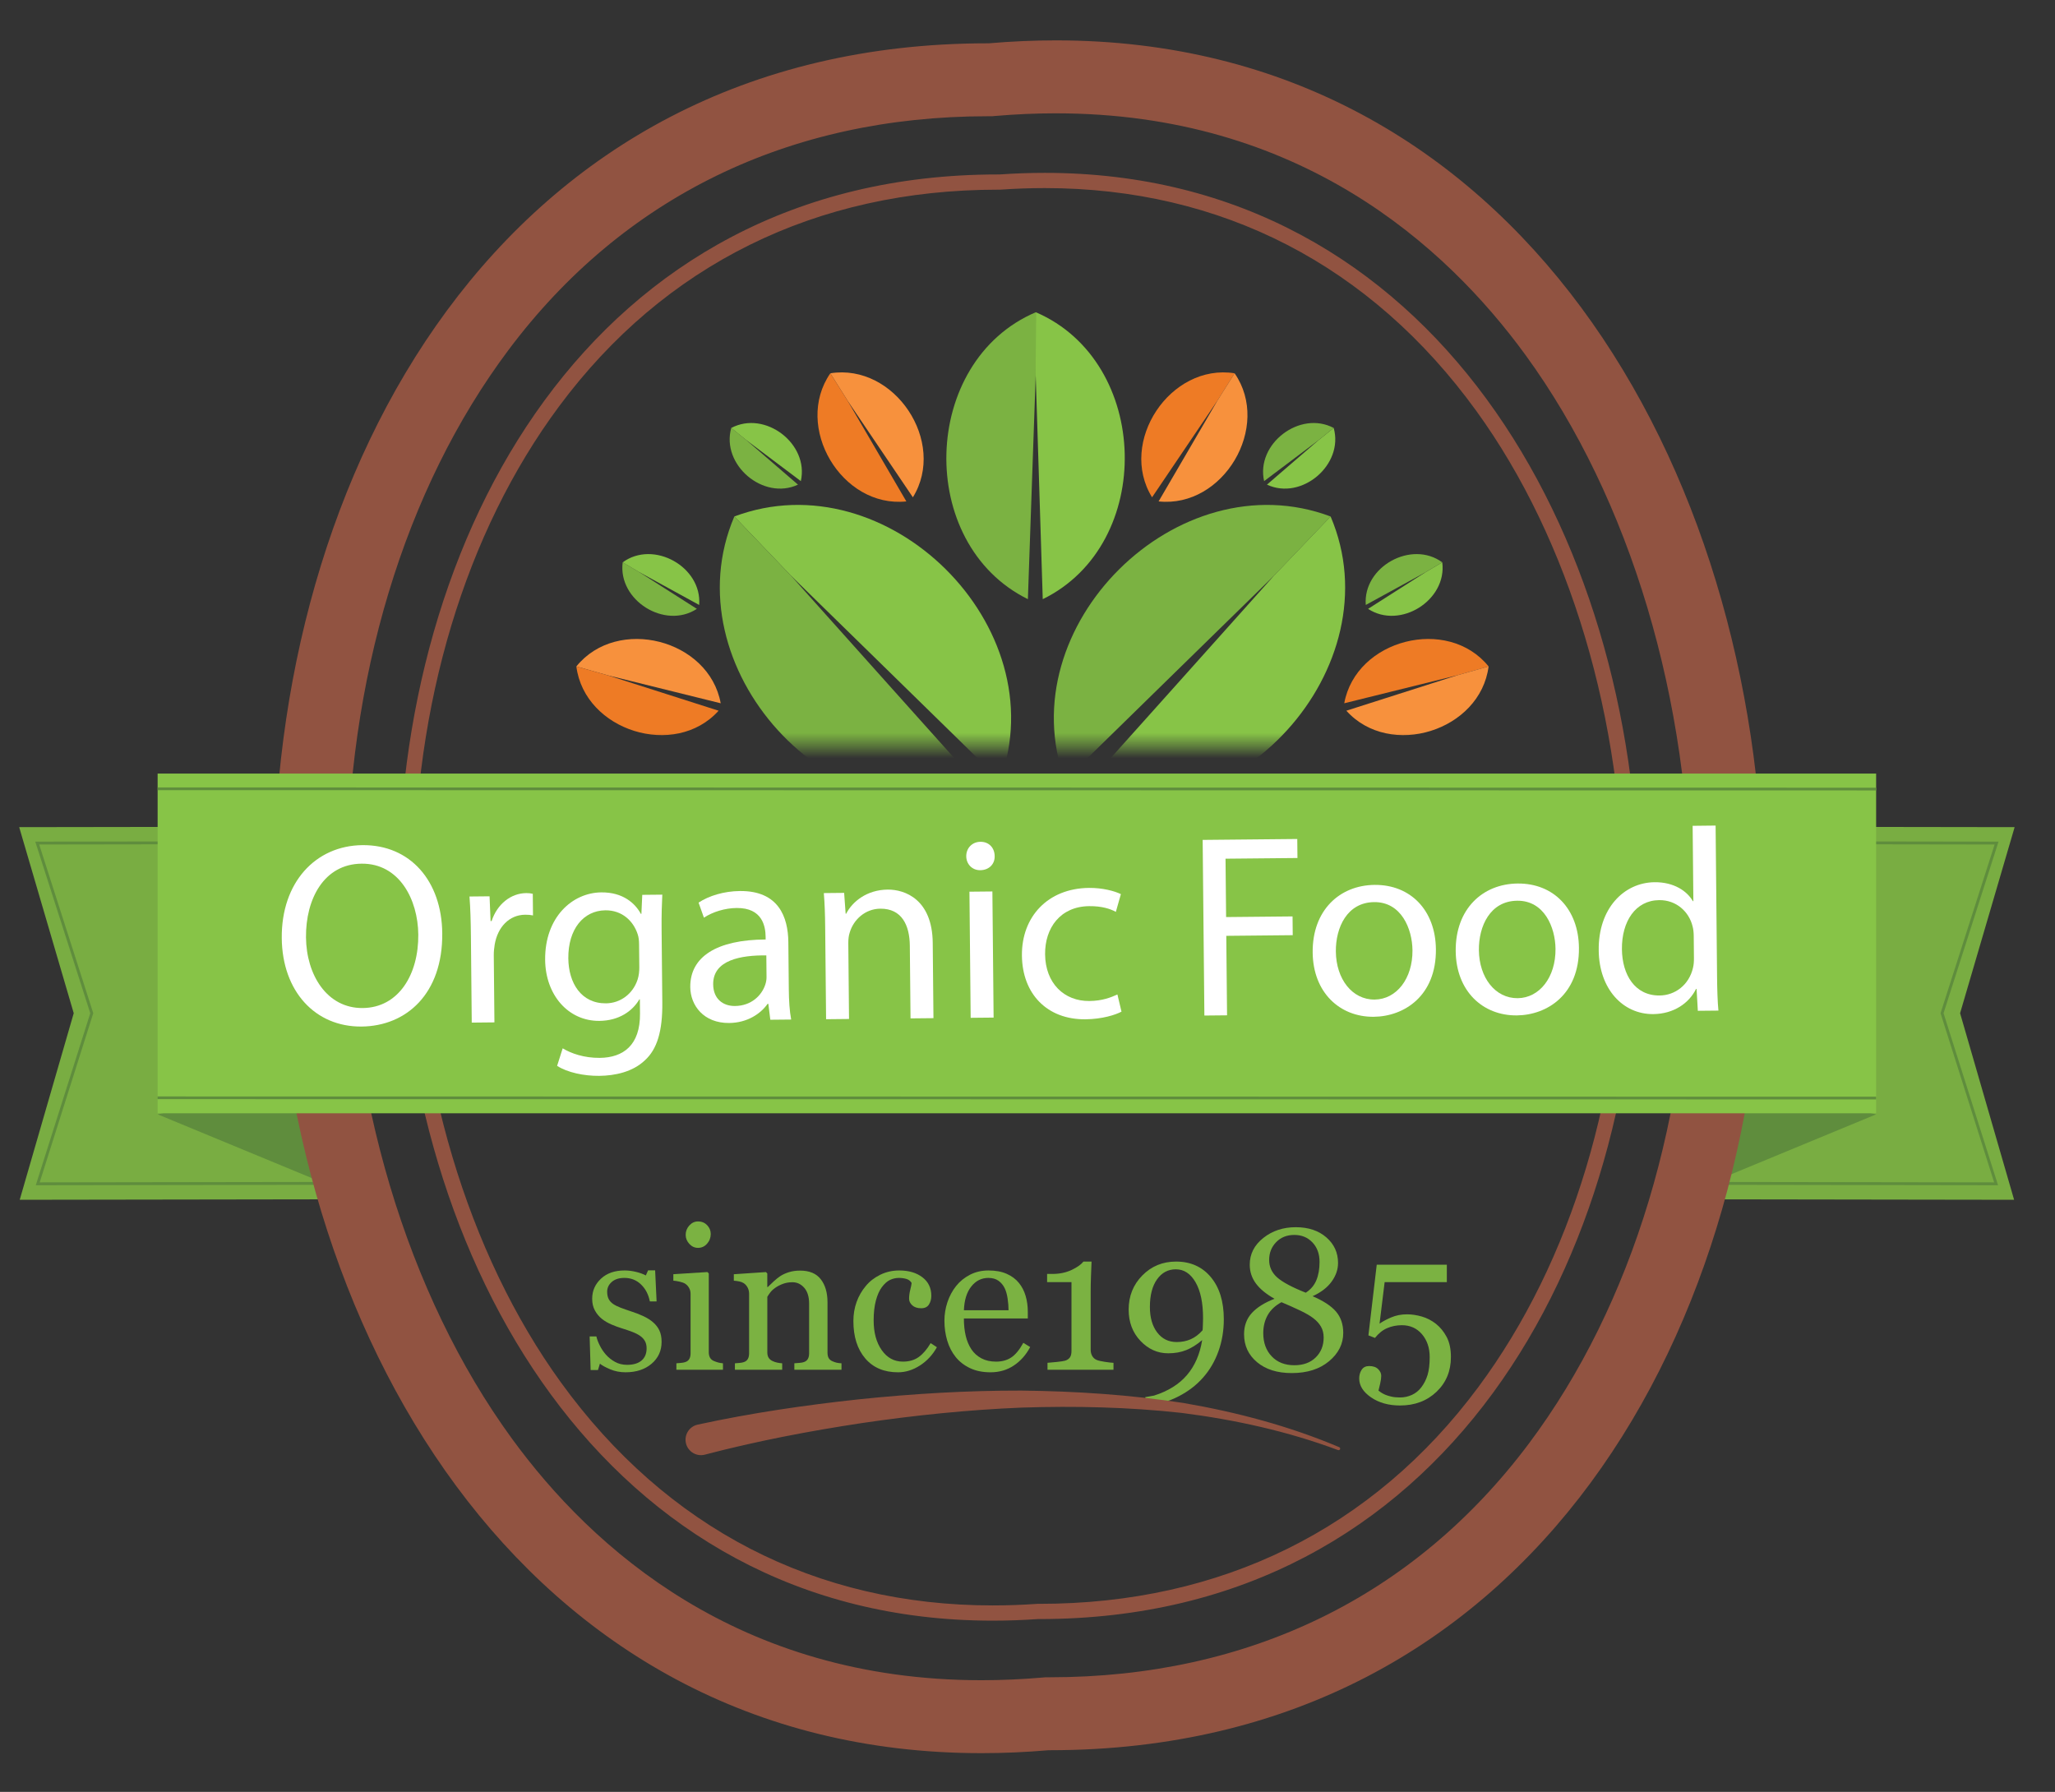 <svg width="164" height="143" viewBox="0 0 164 143" fill="none" xmlns="http://www.w3.org/2000/svg">
<rect x="0" y="0" width="164" height="143" fill="#333333" stroke="none"/>
<path d="M1.573 95.747L27.728 95.708L27.687 65.97L1.531 66.009L5.884 80.858L1.573 95.747Z" fill="#79AD42"/>
<path d="M27.727 94.435L3.011 94.472L7.323 80.858L2.972 67.28L27.688 67.243" stroke="#5F8D3D" stroke-width="0.229" stroke-miterlimit="10"/>
<path d="M12.579 88.927L27.672 95.169L27.885 85.535L12.579 88.927Z" fill="#5F8D3D"/>
<path d="M160.737 95.747L134.581 95.708L134.623 65.97L160.779 66.009L156.426 80.858L160.737 95.747Z" fill="#79AD42"/>
<path d="M134.583 94.435L159.299 94.472L154.986 80.858L159.337 67.28L134.621 67.243" stroke="#5F8D3D" stroke-width="0.229" stroke-miterlimit="10"/>
<path d="M149.73 88.927L134.637 95.169L134.424 85.535L149.73 88.927Z" fill="#5F8D3D"/>
<path d="M84.276 9.044C103.63 9.044 115.334 19.533 121.745 28.333C130.113 39.819 134.912 55.885 134.912 72.411C134.912 88.907 130.325 104.111 121.997 115.222C112.861 127.411 99.645 133.853 83.78 133.853H83.689H83.436L83.184 133.875C81.546 134.016 79.911 134.087 78.324 134.087C58.966 134.087 47.259 123.598 40.848 114.798C32.479 103.312 27.679 87.247 27.679 70.721C27.679 54.225 32.266 39.02 40.596 27.909C49.734 15.72 62.951 9.277 78.818 9.277H78.909H79.162L79.414 9.255C81.051 9.114 82.686 9.043 84.274 9.043L84.276 9.044ZM84.273 3.222C82.527 3.222 80.739 3.299 78.915 3.456C78.881 3.456 78.852 3.456 78.818 3.456C1.293 3.456 4.627 139.908 78.324 139.908C80.07 139.908 81.858 139.831 83.682 139.674C83.716 139.674 83.745 139.674 83.779 139.674C161.303 139.674 157.969 3.219 84.273 3.222Z" fill="#915341"/>
<path d="M83.38 15.01C97.483 15.01 109.393 21.162 117.823 32.8C125.285 43.103 129.565 57.46 129.565 72.19C129.565 86.96 125.447 100.639 117.969 110.707C109.571 122.015 97.468 127.992 82.968 127.992H82.834H82.79L82.746 127.995C81.562 128.078 80.375 128.119 79.218 128.119C65.113 128.119 53.2 121.967 44.769 110.329C37.306 100.027 33.025 85.67 33.025 70.94C33.025 56.17 37.144 42.491 44.622 32.422C53.021 21.114 65.126 15.137 79.627 15.137H79.762H79.806L79.85 15.134C81.034 15.052 82.221 15.01 83.378 15.01H83.38ZM83.378 13.795C82.196 13.795 80.991 13.837 79.766 13.922C79.717 13.922 79.677 13.922 79.628 13.922C14.73 13.922 17.158 129.334 79.219 129.334C80.401 129.334 81.606 129.292 82.831 129.207C82.88 129.207 82.92 129.207 82.968 129.207C147.865 129.207 145.437 13.794 83.378 13.795Z" fill="#915341"/>
<path d="M149.725 61.734H12.579V88.844H149.725V61.734Z" fill="#87C447"/>
<path d="M12.581 62.949L149.727 62.97" stroke="#5F8D3D" stroke-width="0.218" stroke-miterlimit="10"/>
<path d="M149.723 87.629L12.577 87.608" stroke="#5F8D3D" stroke-width="0.218" stroke-miterlimit="10"/>
<path d="M35.294 74.477C35.34 79.302 32.433 81.888 28.856 81.922C25.154 81.958 22.527 79.113 22.486 74.87C22.443 70.42 25.181 67.481 28.924 67.445C32.751 67.409 35.254 70.317 35.294 74.477ZM24.42 74.81C24.449 77.805 26.097 80.472 28.946 80.445C31.816 80.418 33.412 77.76 33.382 74.578C33.355 71.792 31.872 68.894 28.856 68.924C25.861 68.952 24.39 71.732 24.42 74.81Z" fill="white"/>
<path d="M37.581 74.683C37.569 73.497 37.539 72.479 37.468 71.544L39.07 71.528L39.151 73.503L39.234 73.502C39.678 72.147 40.772 71.283 41.999 71.272C42.207 71.27 42.353 71.29 42.519 71.329L42.536 73.054C42.349 73.015 42.162 72.995 41.912 72.998C40.623 73.01 39.717 73.996 39.481 75.371C39.442 75.622 39.403 75.913 39.406 76.225L39.458 81.59L37.648 81.608L37.581 74.683Z" fill="white"/>
<path d="M52.856 71.396C52.821 72.124 52.788 72.935 52.799 74.163L52.856 80.007C52.878 82.316 52.434 83.734 51.466 84.616C50.497 85.541 49.085 85.845 47.817 85.857C46.611 85.869 45.277 85.59 44.461 85.058L44.905 83.66C45.575 84.069 46.618 84.434 47.866 84.422C49.738 84.404 51.101 83.413 51.076 80.877L51.065 79.754H51.023C50.471 80.695 49.397 81.454 47.837 81.47C45.341 81.493 43.532 79.39 43.505 76.603C43.472 73.192 45.678 71.237 47.987 71.215C49.734 71.198 50.699 72.104 51.145 72.931L51.187 72.93L51.255 71.412L52.856 71.396ZM51.002 75.385C50.999 75.073 50.976 74.803 50.89 74.554C50.547 73.497 49.644 72.633 48.313 72.646C46.566 72.663 45.333 74.151 45.355 76.48C45.374 78.456 46.388 80.089 48.364 80.07C49.487 80.059 50.499 79.342 50.884 78.174C50.985 77.861 51.023 77.507 51.02 77.195L51.002 75.385Z" fill="white"/>
<path d="M61.476 81.379L61.318 80.111L61.256 80.112C60.702 80.907 59.628 81.625 58.193 81.638C56.154 81.659 55.101 80.233 55.087 78.777C55.064 76.344 57.213 74.993 61.103 74.975L61.101 74.767C61.093 73.935 60.85 72.441 58.79 72.461C57.854 72.47 56.879 72.77 56.177 73.234L55.75 72.033C56.576 71.484 57.779 71.119 59.048 71.107C62.126 71.077 62.895 73.17 62.914 75.188L62.951 78.952C62.959 79.826 63.009 80.678 63.14 81.363L61.476 81.379ZM61.157 76.244C59.16 76.222 56.896 76.597 56.915 78.552C56.926 79.738 57.722 80.292 58.658 80.282C59.969 80.269 60.792 79.429 61.075 78.574C61.136 78.386 61.175 78.178 61.173 77.991L61.157 76.244Z" fill="white"/>
<path d="M65.854 73.994C65.844 72.954 65.815 72.102 65.745 71.271L67.367 71.255L67.487 72.917H67.529C68.02 71.956 69.175 71.009 70.839 70.993C72.232 70.979 74.403 71.79 74.437 75.242L74.495 81.253L72.665 81.271L72.609 75.468C72.593 73.846 71.977 72.5 70.251 72.516C69.045 72.528 68.117 73.39 67.815 74.412C67.734 74.641 67.696 74.953 67.699 75.266L67.757 81.318L65.926 81.337L65.854 73.994Z" fill="white"/>
<path d="M79.379 68.311C79.405 68.935 78.953 69.438 78.225 69.445C77.58 69.451 77.118 68.957 77.112 68.333C77.106 67.688 77.579 67.185 78.244 67.178C78.93 67.171 79.372 67.666 79.379 68.311ZM77.464 81.225L77.367 71.16L79.198 71.142L79.295 81.207L77.464 81.225Z" fill="white"/>
<path d="M89.502 80.733C89.026 80.987 87.969 81.331 86.617 81.343C83.58 81.372 81.584 79.332 81.555 76.254C81.525 73.155 83.624 70.89 86.91 70.858C87.992 70.848 88.951 71.108 89.453 71.354L89.051 72.771C88.612 72.526 87.923 72.304 86.925 72.314C84.616 72.336 83.385 74.053 83.404 76.154C83.426 78.483 84.938 79.904 86.935 79.884C87.975 79.874 88.658 79.597 89.176 79.363L89.502 80.733Z" fill="white"/>
<path d="M95.979 67.027L103.529 66.954L103.544 68.472L97.804 68.527L97.85 73.185L103.153 73.134L103.167 74.631L97.864 74.683L97.926 81.026L96.116 81.044L95.979 67.027Z" fill="white"/>
<path d="M114.593 75.749C114.629 79.472 112.066 81.119 109.633 81.143C106.908 81.169 104.789 79.193 104.758 76.011C104.726 72.641 106.911 70.645 109.697 70.618C112.589 70.59 114.564 72.671 114.593 75.749ZM106.608 75.931C106.629 78.135 107.915 79.786 109.704 79.769C111.45 79.752 112.744 78.097 112.723 75.831C112.706 74.125 111.833 71.971 109.67 71.992C107.507 72.012 106.591 74.017 106.608 75.931Z" fill="white"/>
<path d="M126.008 75.639C126.044 79.362 123.481 81.009 121.047 81.033C118.323 81.059 116.204 79.084 116.173 75.901C116.141 72.532 118.325 70.535 121.112 70.508C124.004 70.48 125.979 72.561 126.008 75.639ZM118.023 75.82C118.044 78.024 119.33 79.675 121.118 79.659C122.865 79.641 124.159 77.986 124.138 75.72C124.121 74.014 123.248 71.86 121.085 71.881C118.922 71.901 118.006 73.906 118.023 75.82Z" fill="white"/>
<path d="M136.915 65.883L137.032 78.05C137.041 78.944 137.071 79.962 137.139 80.649L135.496 80.665L135.396 78.919H135.354C134.803 80.048 133.584 80.912 131.941 80.929C129.508 80.952 127.617 78.911 127.587 75.854C127.534 72.506 129.594 70.427 132.047 70.404C133.586 70.389 134.633 71.107 135.099 71.913H135.14L135.082 65.903L136.915 65.883ZM135.169 74.698C135.167 74.469 135.144 74.157 135.078 73.929C134.797 72.766 133.789 71.82 132.416 71.833C130.523 71.851 129.417 73.525 129.438 75.75C129.459 77.788 130.472 79.464 132.448 79.444C133.676 79.432 134.791 78.61 135.11 77.235C135.171 76.984 135.188 76.735 135.185 76.443L135.169 74.698Z" fill="white"/>
<path d="M52.135 105.537C52.348 105.725 52.512 105.94 52.627 106.185C52.741 106.43 52.799 106.729 52.799 107.083C52.799 107.797 52.532 108.38 51.998 108.833C51.464 109.286 50.772 109.513 49.924 109.513C49.476 109.513 49.063 109.432 48.686 109.271C48.308 109.11 48.039 108.961 47.877 108.826L47.721 109.334H47.135L47.057 106.654H47.596C47.638 106.858 47.726 107.095 47.862 107.367C47.997 107.639 48.161 107.885 48.354 108.104C48.557 108.333 48.8 108.528 49.084 108.684C49.368 108.841 49.687 108.919 50.041 108.919C50.541 108.919 50.926 108.805 51.197 108.577C51.468 108.348 51.603 108.022 51.603 107.598C51.603 107.379 51.56 107.191 51.474 107.032C51.388 106.873 51.262 106.734 51.095 106.614C50.923 106.494 50.712 106.386 50.462 106.29C50.212 106.194 49.933 106.099 49.626 106.005C49.381 105.932 49.109 105.832 48.81 105.704C48.51 105.576 48.254 105.427 48.04 105.255C47.811 105.072 47.623 104.849 47.478 104.583C47.332 104.317 47.259 104.005 47.259 103.645C47.259 103.015 47.493 102.481 47.962 102.043C48.431 101.605 49.058 101.387 49.845 101.387C50.147 101.387 50.455 101.426 50.771 101.504C51.086 101.582 51.342 101.676 51.541 101.785L51.721 101.379H52.283L52.4 103.856H51.861C51.752 103.301 51.516 102.85 51.154 102.502C50.792 102.154 50.35 101.981 49.83 101.981C49.403 101.981 49.067 102.088 48.822 102.303C48.577 102.518 48.455 102.778 48.455 103.082C48.455 103.316 48.495 103.512 48.576 103.668C48.657 103.824 48.778 103.957 48.939 104.066C49.095 104.17 49.292 104.268 49.529 104.359C49.766 104.45 50.059 104.553 50.408 104.668C50.752 104.777 51.076 104.905 51.381 105.051C51.686 105.197 51.937 105.36 52.135 105.537Z" fill="#7BB242"/>
<path d="M57.698 109.311H53.979V108.795C54.099 108.784 54.222 108.774 54.35 108.764C54.477 108.753 54.588 108.733 54.682 108.702C54.828 108.655 54.936 108.573 55.006 108.456C55.076 108.339 55.111 108.187 55.111 108V103.248C55.111 103.081 55.073 102.929 54.998 102.791C54.922 102.653 54.817 102.537 54.682 102.444C54.583 102.382 54.44 102.328 54.252 102.284C54.064 102.24 53.893 102.213 53.736 102.202V101.686L56.455 101.514L56.564 101.623V107.904C56.564 108.087 56.599 108.237 56.668 108.357C56.738 108.477 56.848 108.565 56.998 108.623C57.112 108.67 57.223 108.708 57.331 108.736C57.439 108.764 57.561 108.784 57.696 108.795V109.311H57.698ZM56.721 98.475C56.721 98.772 56.623 99.031 56.428 99.252C56.233 99.473 55.991 99.584 55.705 99.584C55.439 99.584 55.209 99.479 55.014 99.268C54.819 99.057 54.721 98.816 54.721 98.545C54.721 98.259 54.819 98.009 55.014 97.795C55.209 97.581 55.44 97.475 55.705 97.475C56.002 97.475 56.245 97.576 56.435 97.776C56.626 97.976 56.721 98.209 56.721 98.475Z" fill="#7BB242"/>
<path d="M67.159 109.311H63.393V108.795C63.513 108.784 63.644 108.774 63.788 108.764C63.931 108.753 64.05 108.733 64.143 108.702C64.289 108.655 64.397 108.573 64.467 108.456C64.537 108.339 64.572 108.186 64.572 107.999V104.038C64.572 103.491 64.443 103.069 64.184 102.772C63.925 102.475 63.611 102.327 63.241 102.327C62.964 102.327 62.711 102.37 62.481 102.456C62.251 102.542 62.047 102.647 61.87 102.772C61.698 102.892 61.561 103.021 61.459 103.159C61.357 103.297 61.283 103.408 61.236 103.491V107.921C61.236 108.098 61.272 108.244 61.345 108.359C61.418 108.473 61.527 108.562 61.673 108.625C61.782 108.677 61.901 108.716 62.028 108.742C62.155 108.768 62.287 108.786 62.423 108.797V109.313H58.65V108.797C58.77 108.786 58.893 108.776 59.021 108.766C59.148 108.755 59.259 108.735 59.353 108.704C59.499 108.657 59.607 108.575 59.677 108.458C59.747 108.341 59.782 108.189 59.782 108.002V103.25C59.782 103.072 59.744 102.91 59.669 102.762C59.593 102.614 59.488 102.493 59.353 102.4C59.254 102.338 59.137 102.292 59.001 102.263C58.865 102.235 58.72 102.215 58.563 102.204V101.688L61.125 101.516L61.234 101.625V102.711H61.273C61.398 102.586 61.554 102.437 61.742 102.262C61.93 102.087 62.106 101.946 62.273 101.836C62.465 101.711 62.695 101.607 62.961 101.524C63.227 101.441 63.526 101.399 63.859 101.399C64.598 101.399 65.147 101.629 65.504 102.09C65.86 102.551 66.039 103.164 66.039 103.93V107.938C66.039 108.121 66.07 108.267 66.133 108.379C66.196 108.491 66.302 108.578 66.453 108.641C66.578 108.693 66.686 108.73 66.777 108.75C66.868 108.771 66.994 108.786 67.156 108.797V109.311H67.159Z" fill="#7BB242"/>
<path d="M71.667 109.514C70.552 109.514 69.68 109.144 69.05 108.405C68.42 107.666 68.105 106.674 68.105 105.428C68.105 104.886 68.189 104.38 68.359 103.908C68.528 103.436 68.774 103.009 69.097 102.623C69.404 102.253 69.789 101.955 70.253 101.728C70.716 101.501 71.222 101.388 71.769 101.388C72.524 101.388 73.139 101.569 73.613 101.931C74.087 102.293 74.324 102.786 74.324 103.411C74.324 103.672 74.262 103.902 74.136 104.102C74.01 104.302 73.805 104.403 73.519 104.403C73.211 104.403 72.973 104.325 72.804 104.17C72.635 104.014 72.55 103.84 72.55 103.648C72.55 103.415 72.581 103.174 72.644 102.928C72.706 102.681 72.743 102.5 72.753 102.386C72.659 102.226 72.521 102.117 72.336 102.064C72.151 102.009 71.953 101.982 71.74 101.982C71.49 101.982 71.253 102.036 71.027 102.142C70.801 102.248 70.581 102.446 70.368 102.732C70.176 102.993 70.02 103.344 69.901 103.787C69.782 104.23 69.722 104.759 69.722 105.373C69.722 106.342 69.936 107.132 70.366 107.744C70.795 108.356 71.358 108.662 72.054 108.662C72.559 108.662 72.981 108.539 73.322 108.293C73.663 108.047 73.979 107.678 74.27 107.186L74.769 107.514C74.425 108.128 73.972 108.616 73.41 108.975C72.848 109.334 72.265 109.514 71.667 109.514Z" fill="#7BB242"/>
<path d="M82.214 107.498C81.891 108.112 81.459 108.602 80.917 108.967C80.375 109.331 79.753 109.514 79.05 109.514C78.43 109.514 77.887 109.405 77.421 109.186C76.955 108.967 76.57 108.67 76.269 108.295C75.967 107.92 75.742 107.483 75.593 106.983C75.444 106.483 75.37 105.955 75.37 105.397C75.37 104.897 75.449 104.406 75.608 103.924C75.767 103.443 76 103.009 76.307 102.623C76.604 102.253 76.972 101.955 77.412 101.728C77.852 101.501 78.346 101.388 78.892 101.388C79.454 101.388 79.936 101.477 80.337 101.654C80.738 101.831 81.064 102.073 81.314 102.381C81.553 102.673 81.732 103.017 81.849 103.412C81.966 103.807 82.025 104.237 82.025 104.701V105.217H76.923C76.923 105.723 76.971 106.183 77.068 106.595C77.164 107.007 77.317 107.37 77.525 107.684C77.728 107.987 77.994 108.225 78.322 108.4C78.65 108.575 79.041 108.663 79.494 108.663C79.957 108.663 80.357 108.555 80.693 108.337C81.029 108.12 81.353 107.729 81.666 107.163L82.214 107.498ZM80.487 104.561C80.487 104.27 80.462 103.958 80.413 103.626C80.363 103.294 80.284 103.016 80.175 102.792C80.055 102.554 79.891 102.358 79.683 102.208C79.475 102.058 79.206 101.982 78.878 101.982C78.331 101.982 77.877 102.209 77.515 102.664C77.153 103.118 76.956 103.75 76.925 104.56L80.487 104.561Z" fill="#7BB242"/>
<path d="M88.862 109.311H83.596V108.756C83.752 108.745 83.995 108.724 84.326 108.69C84.657 108.656 84.885 108.621 85.01 108.585C85.171 108.533 85.295 108.448 85.381 108.331C85.467 108.214 85.51 108.038 85.51 107.804V102.32H83.565V101.664H83.995C84.557 101.664 85.061 101.56 85.507 101.352C85.953 101.144 86.272 100.919 86.464 100.68H87.112C87.096 101.019 87.081 101.414 87.065 101.868C87.049 102.322 87.042 102.727 87.042 103.087V107.72C87.042 107.903 87.082 108.065 87.163 108.208C87.244 108.351 87.359 108.457 87.511 108.524C87.647 108.582 87.867 108.633 88.175 108.68C88.483 108.727 88.711 108.753 88.863 108.758L88.862 109.311Z" fill="#7BB242"/>
<path d="M97.667 105.284C97.667 106.189 97.523 107.042 97.237 107.841C96.951 108.64 96.539 109.341 96.003 109.945C95.477 110.539 94.835 111.032 94.077 111.424C93.319 111.818 92.472 112.076 91.534 112.201L91.393 111.498L92.096 111.373C93.216 111.019 94.091 110.475 94.721 109.74C95.351 109.007 95.757 108.074 95.94 106.944C95.513 107.308 95.087 107.575 94.663 107.744C94.239 107.913 93.761 107.998 93.229 107.998C92.38 107.998 91.642 107.668 91.014 107.007C90.386 106.346 90.073 105.514 90.073 104.51C90.073 103.433 90.436 102.525 91.163 101.786C91.89 101.047 92.787 100.678 93.854 100.678C95.015 100.678 95.941 101.092 96.631 101.919C97.321 102.746 97.667 103.868 97.667 105.284ZM96.01 105.193C96.01 103.974 95.811 103.02 95.412 102.33C95.013 101.64 94.489 101.295 93.838 101.295C93.218 101.295 92.718 101.562 92.338 102.096C91.958 102.63 91.768 103.366 91.768 104.303C91.768 105.147 91.962 105.824 92.35 106.334C92.738 106.844 93.257 107.1 93.909 107.1C94.315 107.1 94.687 107.026 95.026 106.877C95.365 106.728 95.679 106.49 95.971 106.162C95.971 106.141 95.975 106.1 95.983 106.037C95.991 105.974 95.995 105.886 95.995 105.771C95.995 105.698 95.998 105.61 96.003 105.505C96.008 105.4 96.01 105.298 96.01 105.193Z" fill="#7BB242"/>
<path d="M107.198 106.373C107.198 107.248 106.82 108.001 106.065 108.631C105.31 109.261 104.318 109.576 103.088 109.576C101.937 109.576 101.015 109.287 100.322 108.709C99.629 108.131 99.283 107.386 99.283 106.475C99.283 105.803 99.487 105.242 99.896 104.791C100.305 104.34 100.911 103.959 101.712 103.646C101.051 103.276 100.556 102.87 100.228 102.427C99.9 101.984 99.736 101.485 99.736 100.927C99.736 100.078 100.096 99.367 100.818 98.794C101.54 98.221 102.403 97.935 103.408 97.935C104.413 97.935 105.227 98.206 105.849 98.747C106.471 99.288 106.783 99.969 106.783 100.786C106.783 101.312 106.611 101.81 106.267 102.282C105.923 102.754 105.418 103.14 104.751 103.442C105.615 103.812 106.239 104.22 106.622 104.669C107.005 105.118 107.198 105.686 107.198 106.373ZM105.635 106.74C105.635 106.412 105.565 106.124 105.424 105.877C105.283 105.63 105.08 105.404 104.815 105.201C104.56 105.003 104.205 104.796 103.749 104.58C103.293 104.364 102.8 104.143 102.269 103.92C101.769 104.191 101.402 104.536 101.167 104.955C100.932 105.374 100.815 105.852 100.815 106.389C100.815 107.155 101.041 107.773 101.491 108.244C101.941 108.715 102.542 108.951 103.292 108.951C104.011 108.951 104.581 108.743 105.003 108.326C105.425 107.909 105.635 107.381 105.635 106.74ZM105.307 100.701C105.307 100.065 105.119 99.549 104.741 99.15C104.363 98.751 103.881 98.552 103.292 98.552C102.703 98.552 102.222 98.743 101.847 99.126C101.472 99.509 101.285 99.984 101.285 100.552C101.285 101.099 101.499 101.563 101.926 101.943C102.353 102.323 103.114 102.729 104.207 103.162C104.598 102.912 104.879 102.581 105.051 102.17C105.223 101.759 105.307 101.269 105.307 100.701Z" fill="#7BB242"/>
<path d="M114.596 105.647C114.94 105.918 115.225 106.267 115.451 106.694C115.677 107.121 115.791 107.655 115.791 108.296C115.791 109.415 115.408 110.34 114.643 111.069C113.877 111.798 112.906 112.163 111.729 112.163C110.818 112.163 110.046 111.946 109.417 111.515C108.787 111.082 108.472 110.579 108.472 110.007C108.472 109.741 108.537 109.509 108.667 109.312C108.797 109.114 108.998 109.015 109.269 109.015C109.581 109.015 109.82 109.097 109.984 109.261C110.148 109.425 110.23 109.603 110.23 109.796C110.23 109.962 110.202 110.171 110.144 110.421C110.086 110.671 110.042 110.856 110.011 110.976C110.053 111.012 110.12 111.062 110.214 111.124C110.308 111.186 110.42 111.246 110.55 111.304C110.686 111.361 110.851 111.411 111.046 111.456C111.241 111.5 111.469 111.522 111.73 111.522C112.063 111.522 112.378 111.454 112.675 111.319C112.972 111.183 113.222 110.983 113.425 110.717C113.649 110.425 113.817 110.093 113.929 109.721C114.041 109.348 114.097 108.876 114.097 108.303C114.097 107.569 113.893 106.96 113.484 106.479C113.075 105.998 112.538 105.756 111.871 105.756C111.454 105.756 111.065 105.834 110.703 105.99C110.341 106.146 110.016 106.407 109.73 106.771L109.207 106.568L109.871 100.927H115.465V102.318H110.502L110.096 105.631C110.33 105.464 110.64 105.299 111.023 105.134C111.406 104.97 111.827 104.888 112.285 104.888C112.666 104.888 113.06 104.947 113.469 105.064C113.876 105.182 114.253 105.376 114.596 105.647Z" fill="#7BB242"/>
<path d="M55.681 113.689C59.975 112.757 64.237 112.136 68.551 111.67C72.858 111.223 77.183 110.966 81.511 110.974C85.839 111.02 90.165 111.303 94.44 111.962C98.704 112.694 102.903 113.805 106.878 115.49C106.941 115.517 106.971 115.59 106.944 115.654C106.918 115.716 106.844 115.744 106.782 115.721C102.761 114.218 98.566 113.301 94.329 112.758C90.079 112.288 85.801 112.193 81.534 112.331C77.266 112.506 73.013 112.943 68.792 113.565C64.583 114.201 60.355 115.009 56.289 116.077L56.255 116.086C55.597 116.259 54.923 115.865 54.75 115.207C54.577 114.549 54.971 113.875 55.629 113.702C55.645 113.697 55.666 113.692 55.681 113.689Z" fill="#915341"/>
<mask id="mask0_3_569" style="mask-type:luminance" maskUnits="userSpaceOnUse" x="36" y="13" width="87" height="47">
<path d="M79.616 13.922C54.89 13.828 35.494 35.001 36.979 59.543H122.252C123.738 35 104.341 13.828 79.616 13.922Z" fill="white"/>
</mask>
<g mask="url(#mask0_3_569)">
<path d="M82.663 24.917C73.458 28.834 73.055 43.393 82.031 47.815C82.033 47.815 82.649 29.937 82.655 29.939L82.663 24.917Z" fill="#7BB242"/>
<path d="M82.654 29.938C82.66 29.935 83.215 47.816 83.217 47.816C92.21 43.423 91.852 28.864 82.662 24.916L82.654 29.938Z" fill="#87C447"/>
<path d="M106.191 41.217C93.976 36.63 80.494 50.009 84.985 62.261C84.988 62.262 101.659 45.943 101.663 45.949L106.191 41.217Z" fill="#7BB242"/>
<path d="M101.663 45.949C101.671 45.951 86.101 63.329 86.103 63.331C98.545 67.279 111.311 53.215 106.19 41.217L101.663 45.949Z" fill="#87C447"/>
<path d="M98.529 29.789C93.4 28.976 89.212 35.269 91.941 39.687L97.14 31.996L98.529 29.789Z" fill="#EE7B25"/>
<path d="M97.141 31.996C97.142 31.996 97.142 31.997 97.141 31.996L92.462 40.015C97.628 40.561 101.483 34.058 98.528 29.789L97.141 31.996Z" fill="#F7913D"/>
<path d="M118.798 53.183C115.533 49.145 108.209 51.015 107.278 56.124L116.29 53.892L118.798 53.183Z" fill="#EE7B25"/>
<path d="M116.29 53.893L107.446 56.717C110.918 60.581 118.135 58.332 118.798 53.183L116.29 53.893Z" fill="#F7913D"/>
<path d="M106.436 34.152C107.262 37.09 103.876 39.967 101.11 38.676L105.243 35.114L106.436 34.152Z" fill="#87C447"/>
<path d="M105.243 35.114L100.883 38.395C100.21 35.417 103.742 32.721 106.436 34.153L105.243 35.114Z" fill="#7BB242"/>
<path d="M115.1 44.875C115.497 47.901 111.733 50.262 109.18 48.589L113.781 45.656L115.1 44.875Z" fill="#87C447"/>
<path d="M113.782 45.656L108.996 48.278C108.757 45.234 112.639 43.072 115.1 44.876L113.782 45.656Z" fill="#7BB242"/>
<path d="M58.603 41.217C70.818 36.63 84.3 50.009 79.809 62.261C79.806 62.262 63.135 45.943 63.131 45.949L58.603 41.217Z" fill="#87C447"/>
<path d="M63.131 45.949C63.123 45.951 78.693 63.329 78.691 63.331C66.249 67.279 53.483 53.215 58.604 41.217L63.131 45.949Z" fill="#7BB242"/>
<path d="M66.265 29.789C71.394 28.976 75.582 35.269 72.853 39.687L67.654 31.996L66.265 29.789Z" fill="#F7913D"/>
<path d="M67.653 31.996C67.652 31.996 67.652 31.997 67.653 31.996L72.332 40.015C67.166 40.561 63.311 34.058 66.266 29.789L67.653 31.996Z" fill="#EE7B25"/>
<path d="M45.996 53.183C49.261 49.145 56.585 51.015 57.516 56.124L48.504 53.892L45.996 53.183Z" fill="#F7913D"/>
<path d="M48.504 53.893L57.348 56.717C53.876 60.581 46.659 58.332 45.996 53.183L48.504 53.893Z" fill="#EE7B25"/>
<path d="M58.358 34.152C57.531 37.09 60.918 39.967 63.684 38.676L59.551 35.114L58.358 34.152Z" fill="#7BB242"/>
<path d="M59.551 35.114L63.911 38.395C64.584 35.417 61.052 32.721 58.358 34.153L59.551 35.114Z" fill="#87C447"/>
<path d="M49.694 44.875C49.297 47.901 53.061 50.262 55.614 48.589L51.013 45.656L49.694 44.875Z" fill="#7BB242"/>
<path d="M51.012 45.656L55.798 48.278C56.037 45.234 52.155 43.072 49.694 44.876L51.012 45.656Z" fill="#87C447"/>
</g>
</svg>
